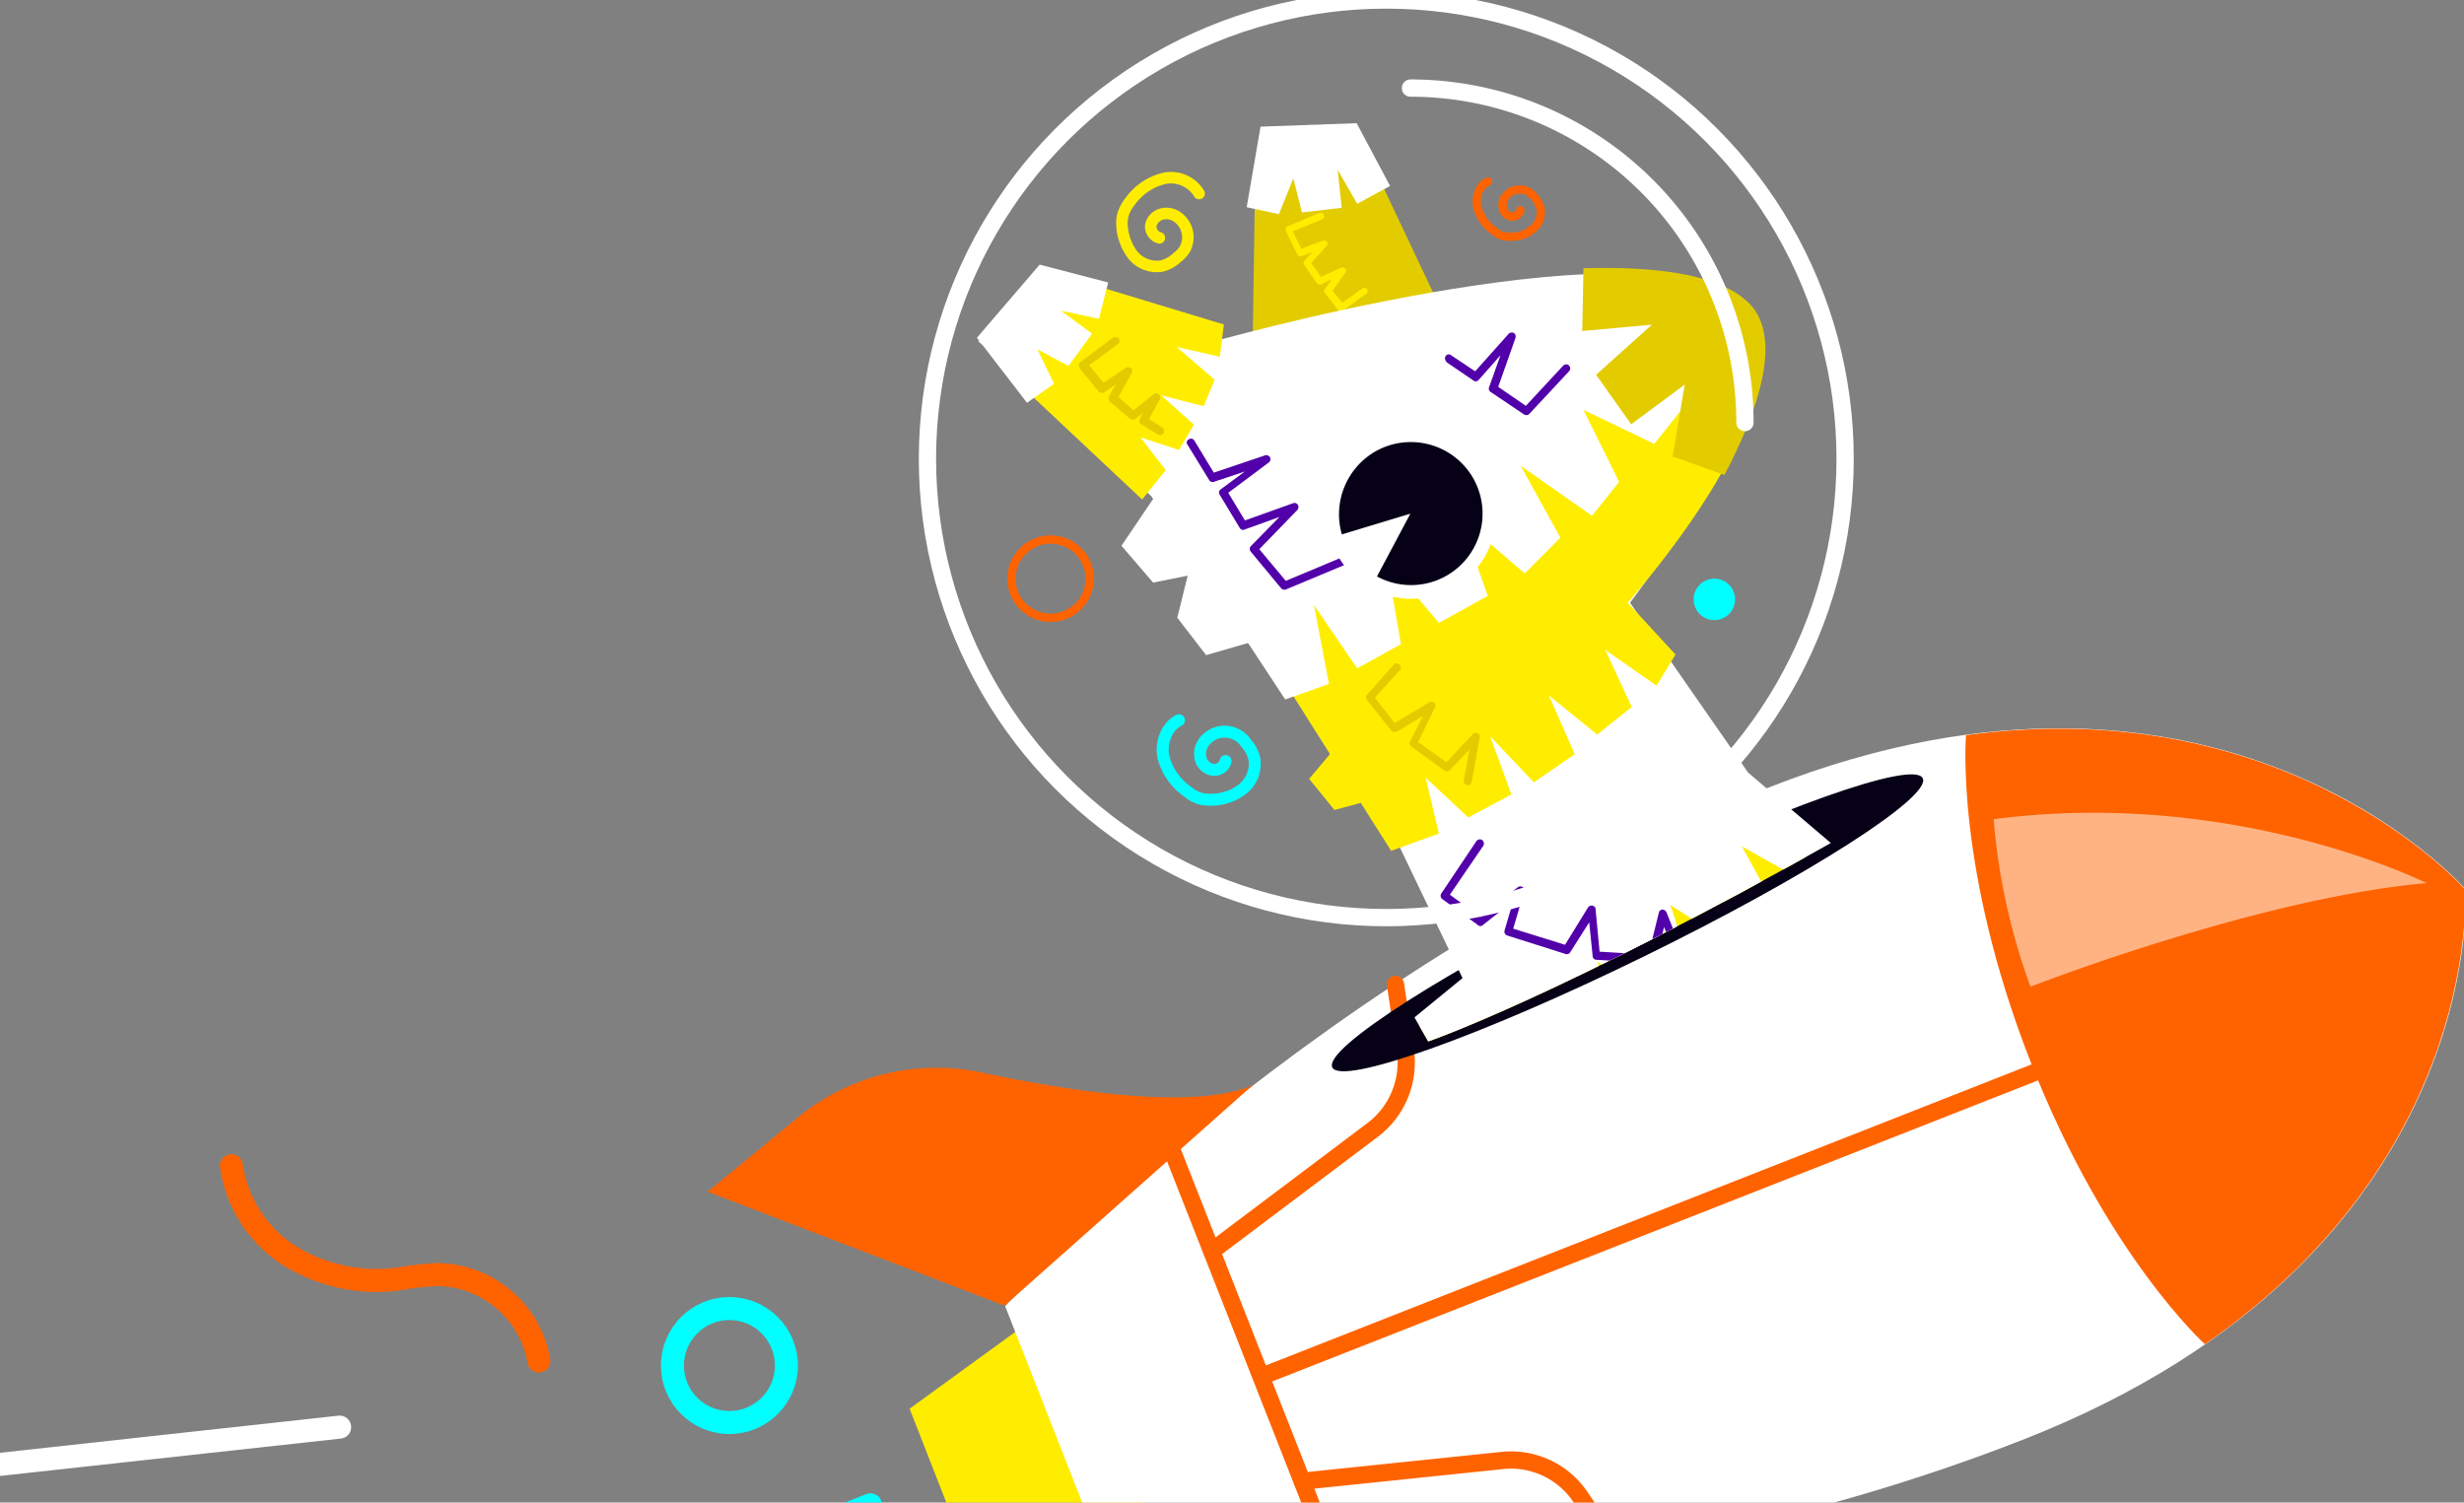 <svg xmlns="http://www.w3.org/2000/svg" xmlns:xlink="http://www.w3.org/1999/xlink" width="428" height="261" viewBox="0 0 428 261"><rect x="0" y="0" width="428" height="261" fill="#808080" stroke="none"/><defs><clipPath id="a"><rect width="428" height="261" transform="translate(3373 5207)" fill="#fff"/></clipPath><clipPath id="b"><path d="M86.2,166.7,33.8,75.1,0,44.6,17.3,22.9,50,30.8,53.5,2.3,78.7,0,94.2,28.5l53.3,5.6L148.7,68,130,91.9l27.8,39.4C108.8,159,86.2,166.7,86.2,166.7Z"/></clipPath></defs><g transform="translate(-3373 -5207)" clip-path="url(#a)"><g transform="translate(3373.587 5206.815)"><g transform="translate(-1682 -3785)"><g transform="translate(1645.413 3785.185)"><path d="M237.7,268.8l-32.7,4-11-28.1,26.7-19.4Z" fill="#ffed00"/><path d="M387.6,250c-80.7,31.7-158.4,24.3-158.4,24.3l-18.6-47.4s54-59.2,132.6-90.1,121.1,17.7,121.1,17.7S468.3,218.3,387.6,250Z" fill="#fff"/><path d="M246.5,217.3l27.9-21a14.675,14.675,0,0,0,5.7-13.9L278.4,171" fill="none" stroke="#ff6300" stroke-linecap="round" stroke-linejoin="round" stroke-width="3"/><path d="M262.2,257.3l34.7-3.6a14.543,14.543,0,0,1,13.6,6.3l6.5,9.6" fill="none" stroke="#ff6300" stroke-linecap="round" stroke-linejoin="round" stroke-width="3"/><ellipse cx="57.1" cy="6.5" rx="57.1" ry="6.5" transform="translate(264.563 179.576) rotate(-26.091)" fill="#070117"/><g transform="translate(197.886 14.205)"><g clip-path="url(#b)"><g transform="translate(6.656 7.194)"><path d="M48.6,186.5a13.664,13.664,0,0,0-16.7-.5,12.392,12.392,0,0,0-4.8,7,15.184,15.184,0,0,0,.5,8.7c.1.4.3.7.4,1.1l.5,1.3c.3.9.6,1.7.9,2.6a47.746,47.746,0,0,1,1.5,5.4,29.124,29.124,0,0,1,.9,5.8,19.6,19.6,0,0,1-.5,6.4,16.073,16.073,0,0,1-1.2,3.3,12.468,12.468,0,0,1-2.1,3,18.4,18.4,0,0,1-5.5,4.1,38.27,38.27,0,0,1-5.6,2.2c-1.8.6-3.5,1.1-5.2,1.6l-2.4-8.9a59.339,59.339,0,0,0,9.4-2.6,10.288,10.288,0,0,0,3.1-2,6.83,6.83,0,0,0,1.7-2.8,11.28,11.28,0,0,0,.5-4.1,37.254,37.254,0,0,0-.4-4.7,41.5,41.5,0,0,0-1.1-4.8,21.717,21.717,0,0,0-.7-2.4l-.4-1.2c-.1-.5-.3-1-.4-1.4a31.091,31.091,0,0,1-.9-6,21.628,21.628,0,0,1,.9-6.2,17.6,17.6,0,0,1,2.9-5.6,16.722,16.722,0,0,1,4.6-4.2,19.321,19.321,0,0,1,11.7-2.9,20.493,20.493,0,0,1,5.9,1.5,20.263,20.263,0,0,1,5,3.2Z" fill="#5200a9"/><g transform="translate(144.775 133.9)"><path d="M44.4,11.9,2.2,0,.8,7.5l7,3.2L.4,12,.1,17.4l7.8,1.9L0,21.3l.5,5.2,9,2L1.7,30.6l2.1,5.6,39.8-5.7Z" fill="#e2cc00"/><path d="M48.7,29.5,26.6,34.1l-2.1-7.9,6.9-2.1-7-.9.9-7.3h6.4L26,11.8l2.7-5.5,21.5,6.8Z" fill="#fff"/></g><g transform="translate(82.607 191.911)"><path d="M45.3,39,25.3,0,18.9,4l2.4,7.3-6-4.6-4.1,3.5,3.9,7L8.3,12.8l-3.5,4,4.7,8L2.6,20.5,0,25.8,31.2,51.1Z" fill="#e2cc00"/><path d="M35.4,54.1,17,41.1l4.3-6.9,6.2,3.6L23.4,32l5.9-4.3,4.4,4.7-.9-7,5.8-1.8,9.7,20.3Z" fill="#fff"/></g><g transform="translate(48.012)"><path d="M1.5,6.8,1,40.7l32.7-8.5L19.7,2.6Z" fill="#e2cc00"/><path d="M19.1,0l5.8,10.9L19.2,14,15.8,8.1l.7,6.6-6.9.8L8.1,9.6,5.6,15.8,0,14.6,2.4.6Z" fill="#fff"/><path d="M15.9,32.5h0l-2.3-3a.483.483,0,0,1,0-.7l1.2-1.7-1.9.9a.574.574,0,0,1-.7-.2L10,24.6c-.2-.2-.1-.5,0-.7l1.4-1.5-1.9.7a.517.517,0,0,1-.7-.3l-2-4.1a.67.67,0,0,1,.3-.8h0l5.5-2.3a.6.6,0,1,1,.5,1.1h0L8,18.8l1.5,3,3.7-1.4a.67.67,0,0,1,.8.3.661.661,0,0,1-.1.6l-2.7,3,1.7,2.4,3.5-1.6a.67.67,0,0,1,.8.3.471.471,0,0,1-.1.6l-2.2,3.1,1.7,2.1,3.5-2.5a.605.605,0,0,1,.8.1.619.619,0,0,1-.1.8h0l-3.9,2.8C16.5,32.8,16.1,32.8,15.9,32.5Z" fill="#ffed00"/></g><path d="M49.5,193.8l11.8,35.5h7.8l28-11.8,2.1-6.2,4.4,2.6,8.5-4.7-1.6-5.6,6.2,3.1,8.3-6-1.7-5.8,6.3,3,9-7-1.3-5.8,9.8-1.9,8.7-21.6-3.6-4.7h6.9l4.8-10-8.1-5.8L136.7,131Z" fill="#fff"/><path d="M48.5,188.7a7.165,7.165,0,0,0-3.7-1.8,8.964,8.964,0,0,0-4.3.2,12.093,12.093,0,0,0-7.2,4.9,10.65,10.65,0,0,0-1.9,8.1,13.348,13.348,0,0,0,1.3,4.3,3.128,3.128,0,0,0,.5,1l.6,1.2c.4.8.8,1.7,1.2,2.5A60.877,60.877,0,0,1,38.7,220a31.792,31.792,0,0,1,.6,6.2,18.383,18.383,0,0,1-1.2,6.6,16.171,16.171,0,0,1-3.8,5.9,22.53,22.53,0,0,1-5.2,4,87.561,87.561,0,0,1-10.3,4.7l-3.4-8.6,5.1-1.8a34.338,34.338,0,0,0,4.4-1.9,16.284,16.284,0,0,0,3.5-2.3,9.321,9.321,0,0,0,2.2-3,15.077,15.077,0,0,0,.7-8.4,40.372,40.372,0,0,0-2.7-9.6,24.424,24.424,0,0,0-1-2.4l-.5-1.2c-.2-.5-.4-.9-.6-1.4a25.712,25.712,0,0,1-1.4-6.1,17.249,17.249,0,0,1,3.7-12.1,18.175,18.175,0,0,1,10.7-6.3,14.839,14.839,0,0,1,6.3.2,13.426,13.426,0,0,1,3,1.2,12.84,12.84,0,0,1,2.6,2Z" fill="#ffed00"/><path d="M50.3,185.2a11.074,11.074,0,0,0-7.5-4.9,20.774,20.774,0,0,0-9.6.5,17.6,17.6,0,0,0-8.1,5,14.844,14.844,0,0,0-3.8,8.2,18.483,18.483,0,0,0,0,4.7c.1.4.1.8.2,1.2s.1.8.2,1.2l.3,1.2.1.3.1.4.2.7c.5,1.9.9,3.9,1.2,5.8a27.269,27.269,0,0,1,.2,6.4,19.723,19.723,0,0,1-.7,3.5,10.565,10.565,0,0,1-1.8,3.5,9.847,9.847,0,0,1-3.2,2.9,13.158,13.158,0,0,1-3.9,1.5,15.422,15.422,0,0,1-7.4-.3,19.571,19.571,0,0,1-3.4-1.2A15.231,15.231,0,0,1,0,223.6l6.3-6.8a6.232,6.232,0,0,0,1.2.9,9.819,9.819,0,0,0,1.8.8,8.279,8.279,0,0,0,3.5.5,6.106,6.106,0,0,0,1.3-.3,2.178,2.178,0,0,0,.9-.7,6.071,6.071,0,0,0,1.3-3.2,23.634,23.634,0,0,0,.2-4.6,27.38,27.38,0,0,0-.7-5l-.3-1.3-.3-1.5a7.719,7.719,0,0,1-.2-1.5c-.1-.5-.1-1-.2-1.5a26.644,26.644,0,0,1,.3-6.3,22.055,22.055,0,0,1,2.1-6.1,21.19,21.19,0,0,1,3.8-5.1,23.774,23.774,0,0,1,10.7-6,24.021,24.021,0,0,1,12.2-.1,17.326,17.326,0,0,1,5.7,2.6,13.223,13.223,0,0,1,4.3,4.8Z" fill="#ffed00"/><path d="M158.1,140.1s-13.3-11.5-17.5-17.7L124.2,98,79.4,130.8l11.5,15.9L52.3,177.1c-8.2,10.8-3.6,24.9-3.6,24.9l6.7,1.3,4.1-8.3,3.6,9.2,8.4-.5,2.2-9.1,5.6,7.5,7.8-3-.8-10.6,10.2,5.7,7.5-5-2.2-10.3,8.4,5.4,9-6.2-2.3-9,9,4.7,6.4-4.6L130,158.4l11,2.9,6.2-6.5-4.7-8.4,10.7,1.6Z" fill="#ffed00"/><path d="M134.7,33.1C121.6,16.5,41,38.4,41,38.4L11.4,26.2,1.4,37.9l30,26.8,41.2,56.9,12.9,26.9L53.1,175l-5.8,7.1,13.7.3,4.3-9.5,3,8L79.8,177l-.3-9.4,6.5,6,9.8-6.5-2.7-9.7,10.5,6.5,9.3-7.9-4-10.4,9.3,7.4,7.3-5.4-3.9-11.8,11.2,7.2,7.1-6.7L134,125.6l11,6.2,4.9-6.4-14.8-12.6L114.6,83.3C114.4,83.5,144.2,45.2,134.7,33.1Z" fill="#fff"/><path d="M31.2,60.1l41.9,66.3,8.3-3-2.3-9.7,7.4,6.9,7.5-4-3.7-10.1,7.6,8,7.1-4.9-4.5-10.2,8.4,6.8,6-4.8-4.6-9.9,8.9,6.2,3.3-5.4-8.3-9S144,50.1,135.7,35,31.2,60.1,31.2,60.1Z" fill="#ffed00"/><path d="M40.9,38.3,19.2,29.4,13.6,48.8,31.4,64.7l23.3,35.4,7.6-2.7L59.7,83.7l7.5,11,7.6-4.2L72.3,76l9.1,10.8,8.5-4.7L85,68.5l11.3,9.7,6.2-6.2L95.6,59.5,108,68.2l4.7-5.9-6.2-12.5,12.3,5.9,7.3-9.1-6.8-9.7,10.2,4,4.3-6.1-.5-4.4C114.2,17.3,40.9,38.3,40.9,38.3Z" fill="#fff"/><path d="M37.7,55.8a.593.593,0,0,1,.3-.9.651.651,0,0,1,.9.2l3.4,5.6,8.9-3a.751.751,0,0,1,.9.4.778.778,0,0,1-.2.8l-7.1,5.3L47.7,69l8.4-3a.67.67,0,0,1,.8.3.761.761,0,0,1-.1.9L50.2,74l4.6,5.5,9.8-4.1c.4-.1.8,0,.9.4s0,.8-.4.9h0L54.8,81a.778.778,0,0,1-.8-.2l-5.3-6.4a.746.746,0,0,1,0-.9l5-5.1-6.1,2.2a.63.63,0,0,1-.8-.3l-3.5-5.8a.651.651,0,0,1,.2-.9l4.2-3.1-5.4,1.8a.67.67,0,0,1-.8-.3l-3.8-6.2Z" fill="#5200a9"/><g transform="translate(1.15 24.569)"><path d="M4,17.6,28.7,40.8l4.1-5.1L28.4,30l6.7,2.2,2.6-4.4L32,22.7l7.4,1.9L41.3,20l-6.6-5.7L42.2,16l.7-5.6-29.7-9Z" fill="#ffed00"/><path d="M10.9,0,22.8,3.1,21.2,9.4,14.6,8,20,12l-4.1,5.6-5.4-2.9,2.9,6L8.7,24,0,12.7Z" fill="#fff"/><path d="M17.7,17.6v-.2a.55.55,0,0,1,.3-.5l5.6-4.2a.769.769,0,0,1,1,.1.675.675,0,0,1-.1,1h0l-5,3.7,2.5,3,3.9-2.6a.8.8,0,0,1,1,.2c.1.2.2.5,0,.7L24.6,23l2.6,2.3,3.5-2.8a.769.769,0,0,1,1,.1.755.755,0,0,1,.1.8l-1.9,3.4,2.3,1.5a.721.721,0,0,1-.8,1.2l-2.9-1.8a.651.651,0,0,1-.2-.9l.5-1-1.3,1a.75.75,0,0,1-.9,0l-3.5-3a.959.959,0,0,1-.2-.9l1.2-2.1-2,1.4a.744.744,0,0,1-.9-.1L17.8,18C17.8,17.8,17.8,17.7,17.7,17.6Z" fill="#e2cc00"/></g><g transform="translate(134.606 153.427)"><path d="M47.1,30.4,15.5,0,10.7,5.9,15.4,12,8.3,9.6,5.5,14.2l6,5.3-7.9-2-2,4.9,7,6L.7,26.6l-.7,6L37.8,46.4Z" fill="#ffed00"/><path d="M42.7,47.9,21,41.6l1.9-7.9,7,1.4L24.2,31l4.2-6,5.7,3L31,21.7l4.9-3.6L51.6,34.2Z" fill="#fff"/><path d="M19.2,27a.3.3,0,0,1-.4,0l-4-1-.7,2.1c-.1.4-.5.5-.9.4a.751.751,0,0,1-.4-.9l.9-2.7a.891.891,0,0,1,.8-.5l1.4.3-1.5-1.2a.765.765,0,0,1-.2-.9l2.2-4.3c.1-.3.5-.4.8-.4l2.6.7-2-1.8a.633.633,0,0,1-.1-.9L21,11.3a.775.775,0,0,1,1-.2h0l5.7,4.6a.758.758,0,0,1,.1,1,.642.642,0,0,1-.9.1l-5.2-4.2-2.5,3.5,3.7,3.3a.769.769,0,0,1,.1,1,.618.618,0,0,1-.7.2l-4.9-1.3-1.7,3.3,3.8,2.9a.668.668,0,0,1,.1,1,2.736,2.736,0,0,1-.4.5Z" fill="#e2cc00"/></g><path d="M136,32.1c-4.5-5.6-15.8-7.3-29.5-6.9l-.2,10.9L118.4,35l-9.7,8.7,6.1,8.6,9.3-6.9L122,57.9l9,3.2C136.9,49.9,140.7,38.2,136,32.1Z" fill="#e2cc00"/><path d="M82.6,41.3a.769.769,0,0,1,.1-1,.608.608,0,0,1,.8,0l4.2,2.8,5.8-6.5a.769.769,0,0,1,1-.1.778.778,0,0,1,.2.8l-3,8.5,4.8,3.3,6.5-7a.707.707,0,0,1,1,1l-6.9,7.4a.744.744,0,0,1-.9.1l-5.8-3.9a.67.67,0,0,1-.3-.8l2-5.6-3.8,4.3a.633.633,0,0,1-.9.1l-4.7-3.2A.349.349,0,0,0,82.6,41.3Z" fill="#5200a9"/><path d="M73.1,105.5h0l-4.2-5.3a.75.75,0,0,1,0-.9l4.6-5.2a.711.711,0,1,1,1.1.9h0l-4.3,4.8,3.4,4.4,6-3.6a.775.775,0,0,1,1,.2.854.854,0,0,1,0,.7l-2.9,6,4.9,3.5,4.6-4.9a.668.668,0,0,1,1,0,.735.735,0,0,1,.2.6l-1.4,7.7a.707.707,0,1,1-1.4-.2l1-5.4-3.4,3.6a.744.744,0,0,1-.9.1l-5.8-4.2a.651.651,0,0,1-.2-.9l2.2-4.4-4.5,2.7C73.6,105.8,73.3,105.8,73.1,105.5Z" fill="#e2cc00"/><g transform="translate(95.166 187.578)"><path d="M.7,13.1,5,18.7l7.6-3.6L10.4,7.8l6.4,4.3,5.9-4.7L19.4.6l8.3,2.6" fill="#fff"/><path d="M5.3,19.4a.778.778,0,0,1-.8-.2L.2,13.6a.769.769,0,0,1,.1-1,.769.769,0,0,1,1,.1l4,5.1,6.5-3.1L9.7,8a.715.715,0,0,1,.5-.9.661.661,0,0,1,.6.1l5.9,4,5.1-4L18.7,1A.659.659,0,0,1,19,.1a.9.9,0,0,1,.5-.1l8.3,2.6A.728.728,0,0,1,27.4,4h0L20.7,1.9l2.6,5.3a.627.627,0,0,1-.2.8l-5.9,4.7a.608.608,0,0,1-.8,0L11.6,9.5,13.2,15a.68.68,0,0,1-.4.8L5.3,19.4Z" fill="#5200a9"/></g><g transform="translate(60.533 208.874)"><path d="M26.1,44.1,36,1.3,28.5.2,25.7,7.3,24,0H18.6L17.1,7.9,14.7.1,9.5.9,7.9,10,5.4,2.3,0,4.7,7.6,44.2Z" fill="#ffed00"/><path d="M8.8,49.2,3.1,27.4,10.8,25l2.4,6.8.6-7,7.3.5.3,6.4,3.8-5.9,5.6,2.4L25.1,50Z" fill="#fff"/><path d="M28,20.4c-.1,0-.2.1-.4,0-.3,0-.6-.4-.6-.7l.9-6.6-4.2-.4-.9,4.9a.76.76,0,0,1-.8.6.472.472,0,0,1-.5-.5l-1.4-4.8-3.7.3-.6,4.7a.641.641,0,0,1-.8.6.634.634,0,0,1-.6-.5l-1.2-4-2.2.5a.667.667,0,0,1-.3-1.3h0l2.8-.6a.618.618,0,0,1,.8.5l.4,1.3.2-1.9a.645.645,0,0,1,.6-.6l4.8-.4a.752.752,0,0,1,.7.5l.8,2.6.5-2.7a.858.858,0,0,1,.7-.6l5.6.5a.6.6,0,0,1,.6.7h0l-1,7.3C28.4,20.1,28.2,20.3,28,20.4Z" fill="#e2cc00"/></g><g transform="translate(81.707 124.415)"><path d="M6.8.7.7,9.8,7,14.4l7-5.5L11.8,16,22,19.1l4.3-7,.8,7.9,9.7.6,2-7.8,3.1,7.8,9-1.1" fill="#fff"/><path d="M11.6,16.7a.715.715,0,0,1-.5-.9l1.5-5.1L7.3,14.9a.608.608,0,0,1-.8,0L.2,10.3a.744.744,0,0,1-.1-.9L6.2.3a.751.751,0,0,1,1-.2.751.751,0,0,1,.2,1h0L1.6,9.6l5.3,3.9,6.5-5.2a.769.769,0,0,1,1,.1.661.661,0,0,1,.1.6l-1.9,6.5,9,2.8,4-6.5a.751.751,0,0,1,1-.2.55.55,0,0,1,.3.5l.7,7.4,8.5.5,1.8-7.3a.657.657,0,0,1,.8-.5,1,1,0,0,1,.5.4l2.9,7.3,8.5-1a.707.707,0,0,1,.2,1.4l-9,1.1a.67.67,0,0,1-.7-.4l-2.3-5.8L37.4,21a.752.752,0,0,1-.7.5L27,20.9a.645.645,0,0,1-.6-.6l-.6-5.9-3.3,5.2a.67.67,0,0,1-.8.3L11.6,16.7Z" fill="#5200a9"/></g><path d="M105.8,175.9a.616.616,0,0,1-.7-.1l-4.9-3.9a.711.711,0,0,1,.9-1.1l4.5,3.6,5.8-4-.7-6.9a.76.76,0,0,1,.6-.8h.3l7.3,3,6-4.6-2.7-6.8c-.1-.4,0-.8.4-.9a.471.471,0,0,1,.6.1l6.7,4,2.9-2.1a.721.721,0,1,1,.8,1.2l-3.2,2.3a.6.6,0,0,1-.8,0l-5.3-3.2,2.1,5.4a.778.778,0,0,1-.2.8l-6.7,5.2a.616.616,0,0,1-.7.1l-6.6-2.7.7,6.2a.6.6,0,0,1-.3.6l-6.5,4.5A.438.438,0,0,0,105.8,175.9Z" fill="#e2cc00"/><path d="M51.1,190.7a10.066,10.066,0,0,0-7.6-1,9.075,9.075,0,0,0-3.4,1.7,9.179,9.179,0,0,0-2.4,2.8,11.515,11.515,0,0,0-1.1,7.5,18.226,18.226,0,0,0,1.1,4c.1.3.3.7.4,1s.3.7.4,1l1,2.1a60.339,60.339,0,0,1,4,9.4,30.432,30.432,0,0,1,1.3,5.2,22.373,22.373,0,0,1,.4,5.8,13.9,13.9,0,0,1-1.8,6.3,13.028,13.028,0,0,1-1,1.5c-.2.2-.4.5-.6.7l-.6.7a15.352,15.352,0,0,1-2.9,2.1,10.092,10.092,0,0,1-1.5.7,7.494,7.494,0,0,1-1.6.5,16.961,16.961,0,0,1-3.1.6,20.146,20.146,0,0,1-6-.2l1.7-9.1a10.633,10.633,0,0,0,6.6-.3,4.714,4.714,0,0,0,1.9-1.5,7.257,7.257,0,0,0,1-2.8,12.75,12.75,0,0,0,0-3.9,31.05,31.05,0,0,0-.8-4.2,67.422,67.422,0,0,0-3-8.6l-1-2.3c-.2-.4-.3-.8-.5-1.3a6.468,6.468,0,0,1-.4-1.3,25.632,25.632,0,0,1-1-5.4,17.339,17.339,0,0,1,2.5-11.1,16.373,16.373,0,0,1,4.1-4.2,14.843,14.843,0,0,1,16.3-.1Z" fill="#fff"/><g transform="translate(61.941 53.23)"><path d="M21.9,27.5a14.686,14.686,0,1,1,5.6-20,14.637,14.637,0,0,1-5.6,20Z" fill="#fff"/><path d="M8.4,3.8A12.6,12.6,0,0,0,2.6,18.2l11.9-3.6L8.7,25.5A12.415,12.415,0,1,0,20.4,3.6a12.476,12.476,0,0,0-12,.2Z" fill="#070117"/></g></g></g></g><path d="M419,233.5c48.1-33.3,45.2-79,45.2-79S434,120,377.5,127.7c0,0-2,23,11.2,56.7S419,233.5,419,233.5Z" fill="#ff6300"/><path d="M253.6,188.5c-10.1,4.4-31.7,1.1-47.1-2.2a37.849,37.849,0,0,0-31.9,7.8L158.9,207l51.6,19.8Z" fill="#ff6300"/><path d="M286.9,273.2c-10.4,3.6-24,20.8-33.1,33.7a37.892,37.892,0,0,1-28.6,16l-20.3,1.2,24.3-49.7Z" fill="#ff6300"/><line x2="30.4" y2="77.3" transform="translate(239.1 198.6)" fill="none" stroke="#ff6300" stroke-linecap="round" stroke-linejoin="round" stroke-width="3"/><line x1="134.3" y2="52.8" transform="translate(255.1 186.3)" fill="none" stroke="#ff6300" stroke-linecap="round" stroke-linejoin="round" stroke-width="3"/><path d="M382.3,142.3c42.1-5.5,75.2,11.1,75.2,11.1-29.4,2.6-68.8,18-68.8,18A110.525,110.525,0,0,1,382.3,142.3Z" fill="#ffb383"/><path d="M84.6,275.9C78.9,282,71.3,286.5,63,286.4c-12.6-.1-19.1-11.3-34.6-9.4-12,1.4-21.6,10.5-28.4,20.5" fill="none" stroke="#ffed00" stroke-linecap="round" stroke-miterlimit="10" stroke-width="4"/><path d="M189.8,283.8c-3.1,1.3-6.3,2.8-8.1,5.5-2,3.1-1.9,7-1.5,10.7a26.442,26.442,0,0,0,1.1,5.6c.5,1.6,1.1,3.1,1.5,4.7,1.4,6.4-2.1,13.1-7.2,17.2" fill="none" stroke="#ff6300" stroke-linecap="round" stroke-miterlimit="10" stroke-width="4"/><path d="M76.2,202.5a22.306,22.306,0,0,0,10.2,15.7,28.9,28.9,0,0,0,18.6,4,54.025,54.025,0,0,1,6.9-.8,18.115,18.115,0,0,1,17.7,15" fill="none" stroke="#ff6300" stroke-linecap="round" stroke-miterlimit="10" stroke-width="4"/><line x1="76.8" y2="30.5" transform="translate(110.4 261.4)" fill="none" stroke="aqua" stroke-linecap="round" stroke-miterlimit="10" stroke-width="4"/><line x1="40.4" y2="28.9" transform="translate(107.4 302.6)" fill="none" stroke="#ffed00" stroke-linecap="round" stroke-miterlimit="10" stroke-width="4"/><line x1="68.4" y2="7.5" transform="translate(26.6 247.9)" fill="none" stroke="#fff" stroke-linecap="round" stroke-miterlimit="10" stroke-width="4"/><circle cx="9.9" cy="9.9" r="9.9" transform="translate(152.8 227.3)" fill="none" stroke="aqua" stroke-linecap="round" stroke-miterlimit="10" stroke-width="4"/><circle cx="14" cy="14" r="14" transform="translate(42.3 311.7)" fill="none" stroke="#ff6300" stroke-linecap="round" stroke-miterlimit="10" stroke-width="4"/><circle cx="7" cy="7" r="7" transform="translate(138.8 359.6)" fill="none" stroke="#fff" stroke-linecap="round" stroke-miterlimit="10" stroke-width="4"/><path d="M237.7,84.6l-6.9,10.2,5.5,6.4,6-1.2-1.8,7.3,5,6.5,7.6-2.2,3.2-6.8-10.6-5Z" fill="#fff"/><path d="M268.6,129.1l-5.2,6.2,4.4,5.4,8.1-2.2Z" fill="#ffed00"/><circle cx="79.7" cy="79.7" r="79.7" transform="translate(197.1 0)" fill="none" stroke="#fff" stroke-linecap="round" stroke-linejoin="round" stroke-width="3"/><path d="M339.1,73.4A58.084,58.084,0,0,0,281,15.3" fill="none" stroke="#fff" stroke-linecap="round" stroke-linejoin="round" stroke-width="3"/></g></g><path d="M200.8,41.5a2.048,2.048,0,0,1-1.5-2.1,2.608,2.608,0,0,1,1.8-2,3.232,3.232,0,0,1,2.7.4,4.305,4.305,0,0,1,1.4,5.7,5.706,5.706,0,0,1-1.3,1.4,6.051,6.051,0,0,1-2.7,1.5,5.385,5.385,0,0,1-5-1.9,9.4,9.4,0,0,1-1.9-5.2,5.845,5.845,0,0,1,.2-1.9,6.782,6.782,0,0,1,1.2-2.2,10.259,10.259,0,0,1,5.8-4,5.736,5.736,0,0,1,6.2,2.6" fill="none" stroke="#ffed00" stroke-linecap="round" stroke-miterlimit="10" stroke-width="2"/><path d="M263.5,36.7a1.426,1.426,0,0,1-1.5,1.1,1.828,1.828,0,0,1-1.5-1.3,2.356,2.356,0,0,1,.3-2,3.055,3.055,0,0,1,4.1-1,4.3,4.3,0,0,1,1,.9,4.9,4.9,0,0,1,1.1,2,3.7,3.7,0,0,1-1.4,3.6,5.582,5.582,0,0,1-3.7,1.3,6.6,6.6,0,0,1-1.4-.1,5.071,5.071,0,0,1-1.6-.9,7.678,7.678,0,0,1-2.9-4.2c-.3-1.7.3-3.7,1.9-4.4" fill="none" stroke="#ff6300" stroke-linecap="round" stroke-miterlimit="10" stroke-width="1.439"/><path d="M212.3,132.4a1.993,1.993,0,0,1-2.2,1.5,2.6,2.6,0,0,1-2.1-1.8,3.459,3.459,0,0,1,.4-2.8,4.455,4.455,0,0,1,6-1.4,4.357,4.357,0,0,1,1.4,1.3,6.384,6.384,0,0,1,1.5,2.8,5.574,5.574,0,0,1-2,5.2,8.874,8.874,0,0,1-5.4,1.9,6.478,6.478,0,0,1-2-.2,5.9,5.9,0,0,1-2.2-1.2,10.572,10.572,0,0,1-4.2-6c-.5-2.4.5-5.3,2.7-6.4" fill="none" stroke="aqua" stroke-linecap="round" stroke-miterlimit="10" stroke-width="2.079"/><circle cx="3.6" cy="3.6" r="3.6" transform="translate(293.6 100.7)" fill="aqua"/><circle cx="6.8" cy="6.8" r="6.8" transform="translate(175.1 93.9)" fill="none" stroke="#ff6300" stroke-linecap="round" stroke-miterlimit="10" stroke-width="1.439"/></g></g></svg>